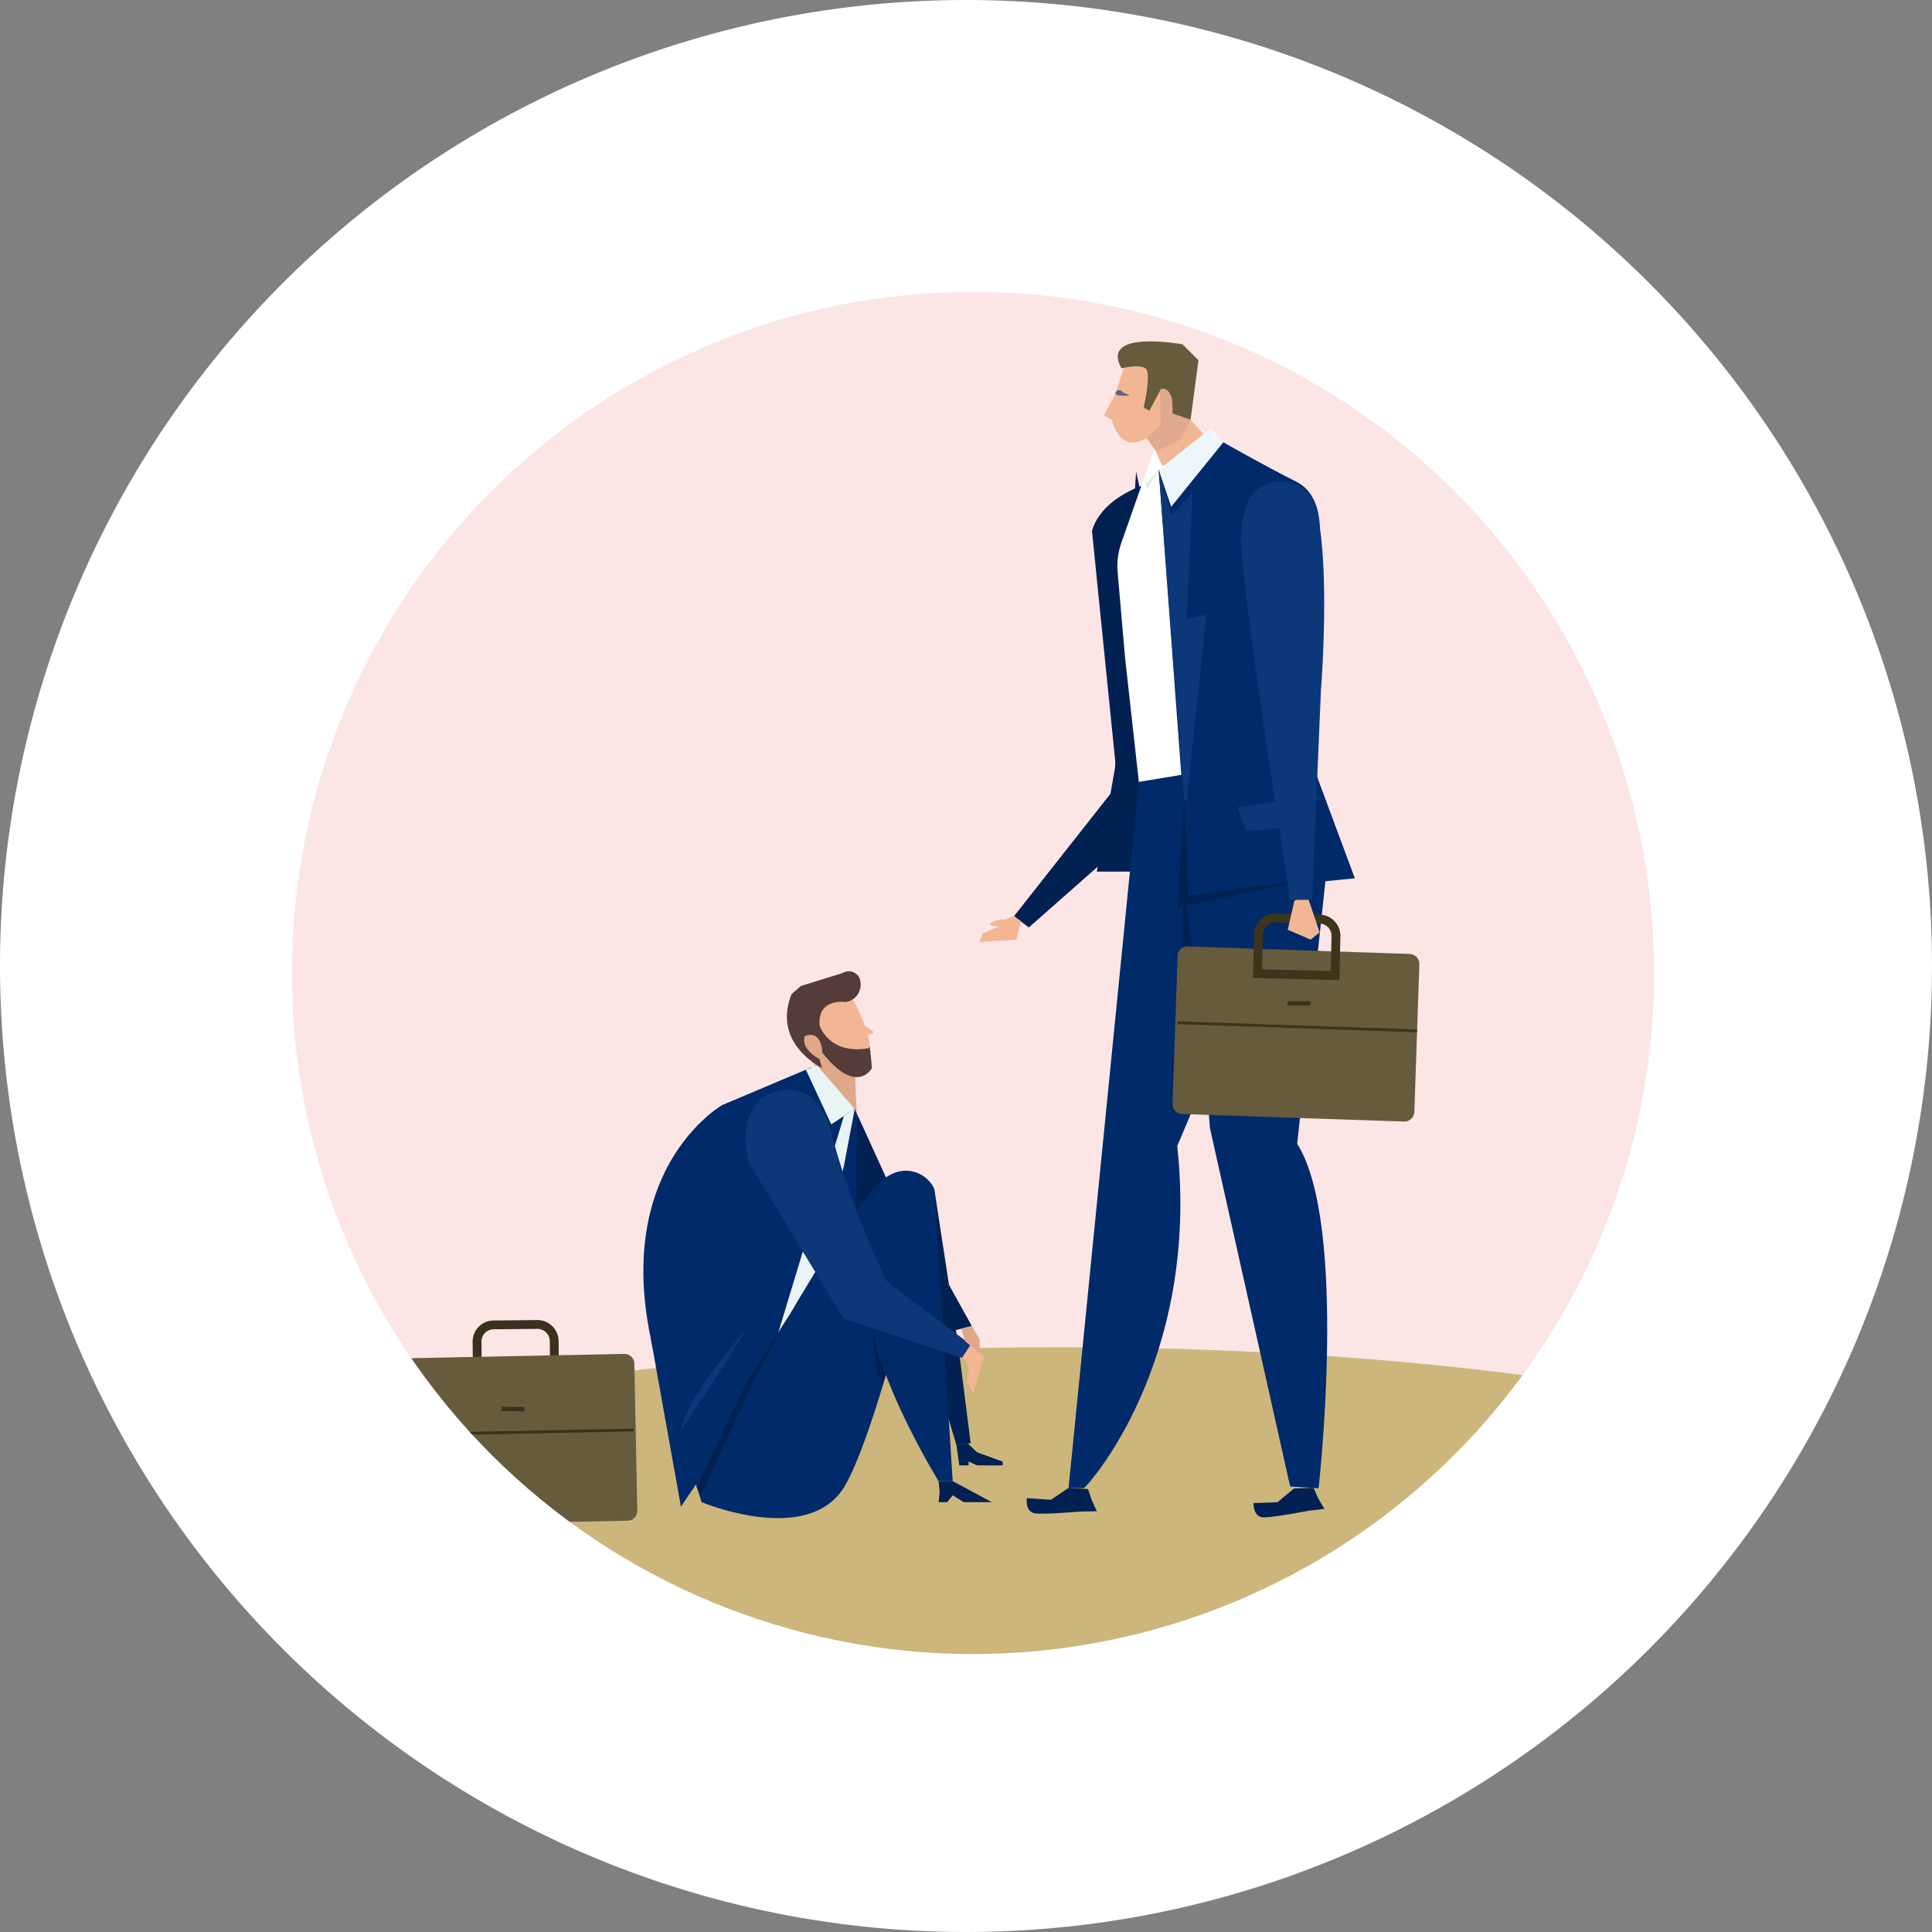 <svg xmlns="http://www.w3.org/2000/svg" xmlns:xlink="http://www.w3.org/1999/xlink" width="139" height="139" viewBox="0 0 139 139">
  <rect x="0" y="0" width="139" height="139" fill="#808080" stroke="none"/>
  <defs>
    <clipPath id="clip-path">
      <path id="Trazado_642217" data-name="Trazado 642217" d="M98.974,149.166a49,49,0,1,0,49-49,49,49,0,0,0-49,49" transform="translate(-98.974 -100.166)" fill="none"/>
    </clipPath>
  </defs>
  <g id="Grupo_1075458" data-name="Grupo 1075458" transform="translate(-421 -1565)">
    <g id="Grupo_1075441" data-name="Grupo 1075441">
      <g id="Grupo_1075052" data-name="Grupo 1075052" transform="translate(-1013.668 -4317)">
        <g id="Grupo_1072229" data-name="Grupo 1072229" transform="translate(1434.668 5882)">
          <path id="Trazado_608385" data-name="Trazado 608385" d="M69.5,0A69.5,69.5,0,1,1,0,69.5,69.5,69.5,0,0,1,69.5,0Z" transform="translate(0)" fill="#fff"/>
        </g>
      </g>
      <g id="Grupo_1075066" data-name="Grupo 1075066" transform="translate(338.826 1485.834)">
        <g id="Grupo_1075065" data-name="Grupo 1075065" transform="translate(103.174 100.166)" clip-path="url(#clip-path)">
          <path id="Trazado_642166" data-name="Trazado 642166" d="M140.756,59.966c-5.389,17.37-20.1,34.429-35.664,49.585a70.121,70.121,0,0,1-26.225,16.138c-.95.324-1.906.63-2.869.908q-2.67.787-5.38,1.34s-.006,0-.012,0q-1.255.261-2.515.468c-21.192,3.528-43.23-3.294-57.471-21.438C-.3,93.055-2.05,79.081,1.988,65.427c4.556-15.4,16.48-30.4,30.907-44.447A74.942,74.942,0,0,1,65.663,2.741C90.423-3.914,118.1,1.3,133.652,21.124c9.949,12.673,11.136,25.844,7.1,38.841" transform="translate(-29.875 -25.762)" fill="#f0f9fb"/>
          <path id="Trazado_642167" data-name="Trazado 642167" d="M145.932,88.83c-.731,37.582-33.584,44.8-67.347,44.746q-2.752,0-5.509-.069H73.06c-.647-.015-1.3-.033-1.945-.051-.312-.009-.626-.021-.938-.036C34.333,131.8,2.014,98.359,2.793,58.354,3.579,18,35.268,9.621,71.484,10.7s75.234,37.777,74.449,78.129" transform="translate(-31.939 -33.644)" fill="#fce5e5"/>
          <path id="Trazado_642168" data-name="Trazado 642168" d="M209.806,435.382c0,7.625-28.7,13.806-64.108,13.806S81.59,443.007,81.59,435.382s28.7-13.806,64.108-13.806,64.108,6.181,64.108,13.806" transform="translate(-90.48 -345.647)" fill="#ccb67b"/>
          <path id="Trazado_642169" data-name="Trazado 642169" d="M298.091,377.933l1.641,2.963-1.142.291-1.151-1.152Z" transform="translate(-250.815 -306.494)" fill="#002152"/>
          <path id="Trazado_642170" data-name="Trazado 642170" d="M267.091,328.71l2.86,6.277-.941,3.167-4.173-3.244Z" transform="translate(-226.597 -269.931)" fill="#002152"/>
          <path id="Trazado_642171" data-name="Trazado 642171" d="M259.072,307.453a2.157,2.157,0,0,1,.918,2.171c-.238,1.475-.1.226-.1.226l2.779,1.924-.127-3.017s-2.93-3.794-3.438-3.682-.614,1.788-.028,2.377" transform="translate(-222.02 -252.373)" fill="#dfa889"/>
          <path id="Trazado_642172" data-name="Trazado 642172" d="M264.021,295.715s2.295,3.775,1.358,5.244c0,0-2.11.773-4.049-2.848,0,0,.719-2.518,2.691-2.4" transform="translate(-223.993 -245.418)" fill="#f2b694"/>
          <path id="Trazado_642173" data-name="Trazado 642173" d="M254.973,291.865a20.1,20.1,0,0,0,3.692-1.511.826.826,0,0,1,1.258.64,1.256,1.256,0,0,1-1.065,1.447s-2.062-.309-1.867,1.7c0,0,.669,2.129,3.55,1.614,0,0,.049-.665.207,1.448,0,0-1.1,2.029-3.566-1.13,0,0-.017-1.65-1.248-1.185,0,0-.426.828,1.039,1.65l.194.637s-3.636-1.708-2.194-5.313" transform="translate(-219.02 -241.348)" fill="#563b3b"/>
          <path id="Trazado_642174" data-name="Trazado 642174" d="M274.191,303.746l1.133.825a.1.1,0,0,1-.03.185l-.819.256Z" transform="translate(-233.546 -251.387)" fill="#f2b694"/>
          <path id="Trazado_642175" data-name="Trazado 642175" d="M255.95,291.876l.673-.579L260,290.246a10.3,10.3,0,0,1-4.046,1.63" transform="translate(-219.996 -241.359)" fill="#563b3b"/>
          <path id="Trazado_642176" data-name="Trazado 642176" d="M226.549,317.13l-6.39,2.7s-9.777,5.538-3.681,21.773l2.188,6.8,11.014-12.378s.155-13.71.156-15.548l-.151-.364Z" transform="translate(-189.189 -261.329)" fill="#002a69"/>
          <path id="Trazado_642177" data-name="Trazado 642177" d="M257.3,328.71l-.778.514-4.868,16.062,2.99-5.124,1.881-7.366Z" transform="translate(-216.805 -269.931)" fill="#eaf4f5"/>
          <path id="Trazado_642178" data-name="Trazado 642178" d="M295.311,390.792l.9,7.087-1.017.156-2.383-7.932s1.251-1.847,2.5.69" transform="translate(-247.376 -315.051)" fill="#002152"/>
          <path id="Trazado_642179" data-name="Trazado 642179" d="M294.409,362.3l-1.717-11.2-1.1,8.277,1.19,3.113Z" transform="translate(-246.474 -286.564)" fill="#002152"/>
          <path id="Trazado_642180" data-name="Trazado 642180" d="M302.626,393.173l1.564,1.242-.783,2.617-.469-.749.157-1.034-.86-1.643Z" transform="translate(-254.378 -317.814)" fill="#f2b694"/>
          <path id="Trazado_642181" data-name="Trazado 642181" d="M230.764,369.929s7.742,3.262,10.324-1.195,6.419-21.337,6.419-21.337a2.26,2.26,0,0,0-3.206-.99c-2.334,1.03-9.491,14.035-9.491,14.035Z" transform="translate(-201.288 -282.858)" fill="#002a69"/>
          <path id="Trazado_642182" data-name="Trazado 642182" d="M282.978,351.1l1.324,21.026h-1.017s-4.065-6.607-4.768-11.125Z" transform="translate(-236.76 -286.564)" fill="#002a69"/>
          <path id="Trazado_642183" data-name="Trazado 642183" d="M297.055,432.853l.078.755-.078.755h.626l.391-.5.782.5h2.033l-2.815-1.511Z" transform="translate(-250.529 -347.288)" fill="#002152"/>
          <path id="Trazado_642184" data-name="Trazado 642184" d="M302.076,422.458l.2,1.447h.665v-.274l.625.274H305.4v-.274l-1.838-.665-.672-.634Z" transform="translate(-254.259 -339.475)" fill="#002152"/>
          <path id="Trazado_642185" data-name="Trazado 642185" d="M236.115,386.1l-2.743,5.051-3.615,7.93-.349-.534,3.634-7.64Z" transform="translate(-200.28 -312.559)" fill="#002152"/>
          <path id="Trazado_642186" data-name="Trazado 642186" d="M279.624,393.818a13.053,13.053,0,0,1-.94-3.236,15.61,15.61,0,0,0,.617,4Z" transform="translate(-236.883 -315.889)" fill="#002152"/>
          <path id="Trazado_642187" data-name="Trazado 642187" d="M260.775,316.7l2.688,3.089-1.688,1.114-1.824-3.933Z" transform="translate(-222.969 -261.008)" fill="#eaf4f5"/>
          <path id="Trazado_642188" data-name="Trazado 642188" d="M245.445,323.372s2.923-1,3.91,3.408a57.81,57.81,0,0,0,3.908,10.311l6.017,4.544-.626.953-8.52-2.836-6.825-11.221s-1.226-4.383,2.137-5.158" transform="translate(-210.444 -265.894)" fill="#0c3879"/>
          <path id="Trazado_642189" data-name="Trazado 642189" d="M304.173,389.455l.564.956v.978l-1.036-.823-.282-.919Z" transform="translate(-255.256 -315.053)" fill="#dfa889"/>
          <path id="Trazado_642190" data-name="Trazado 642190" d="M216.6,393.193l2.155,12.037,1.594-2.369.461-5.549Z" transform="translate(-190.764 -317.829)" fill="#002a69"/>
          <path id="Trazado_642191" data-name="Trazado 642191" d="M229.483,390.574s-4.253,4.75-4.707,7.319c0,0,3.957-5.936,4.707-7.319" transform="translate(-196.84 -315.883)" fill="#0c3879"/>
          <path id="Trazado_642192" data-name="Trazado 642192" d="M172.268,389.291a.89.89,0,0,0-.889-.872h0l-3.154.031a.882.882,0,0,0-.872.89l.025,2.5,4.917-.049Zm-5.55.056a1.517,1.517,0,0,1,1.5-1.531l3.192-.031a1.524,1.524,0,0,1,1.493,1.5l.031,3.133-6.184.062Z" transform="translate(-153.714 -313.812)" fill="#39311c"/>
          <path id="Trazado_642193" data-name="Trazado 642193" d="M145.584,409.576l15.884-.319a.714.714,0,0,0,.7-.729l-.212-10.572a.714.714,0,0,0-.729-.7l-15.884.319a.714.714,0,0,0-.7.729l.212,10.572a.714.714,0,0,0,.728.7" transform="translate(-137.317 -320.847)" fill="#665b3d"/>
          <rect id="Rectángulo_379458" data-name="Rectángulo 379458" width="17.173" height="0.201" transform="translate(7.42 82.125) rotate(-1.15)" fill="#39311c"/>
          <rect id="Rectángulo_379459" data-name="Rectángulo 379459" width="0.317" height="1.644" transform="matrix(0.014, -1, 1, 0.014, 15.079, 80.525)" fill="#39311c"/>
          <path id="Trazado_642194" data-name="Trazado 642194" d="M345.022,118.308l-.91,2.719-.8,1.5.583.309s.487,2.5,2.5,1.326l.689.97.681,2.126,3.158-.373.713-1.753-2.087-2.284s-2.9-3.993-4.528-4.539" transform="translate(-284.893 -113.642)" fill="#f2b694"/>
          <path id="Trazado_642195" data-name="Trazado 642195" d="M347.449,115.95s1.345-.345,1.752.032-.157,2.794-.157,2.794l.416.221.775-1.46s1.011.105.823.862l-.355.667,1.715.59.569-4.288-1.153-1.146s-5.982-1.1-4.386,1.727" transform="translate(-287.761 -110.451)" fill="#665b3d"/>
          <path id="Trazado_642196" data-name="Trazado 642196" d="M355.3,130.8l.994-1-.035-2.516s.983-.448.893,1.756l.785.27.516.177L357.7,130.9l-1.713.869Z" transform="translate(-293.792 -120.279)" fill="#e0a990"/>
          <path id="Trazado_642197" data-name="Trazado 642197" d="M346.544,127.828s.187-.4.581.007l.443.189s-1.094.146-1.024-.2" transform="translate(-287.288 -120.583)" fill="#5b628c"/>
          <path id="Trazado_642198" data-name="Trazado 642198" d="M328.868,152.612l.188,23.577-9.824,8.664-1.059-.818,7.451-9.457-1.842-18.229s.409-2.637,5.086-3.736" transform="translate(-266.216 -139.123)" fill="#002152"/>
          <path id="Trazado_642199" data-name="Trazado 642199" d="M344.153,150.5l-1.522,21.3-1.309,7.465h4.048l2.412-12.064Z" transform="translate(-283.411 -137.555)" fill="#002152"/>
          <path id="Trazado_642200" data-name="Trazado 642200" d="M388.066,434.765l-1.179.989-1.727.058s-.058,1.061.788,1.033,3.131-.471,3.131-.471l1.179-.145-.476-.816-.306-.7Z" transform="translate(-315.974 -348.673)" fill="#002152"/>
          <path id="Trazado_642201" data-name="Trazado 642201" d="M324.731,434.717l-1.275.862-1.724-.12s-.167,1.05.677,1.108,3.163-.145,3.163-.145l1.188-.023-.389-.861-.232-.724Z" transform="translate(-268.85 -348.673)" fill="#002152"/>
          <path id="Trazado_642202" data-name="Trazado 642202" d="M353.747,144.3l-3.435.985-.568-1.219-2.368,6.74a5.177,5.177,0,0,0-.273,2.163l.534,6.147,1.136,10.238,10.782-.705,1.025-16.616s.706-5.9-6.834-7.733" transform="translate(-287.691 -132.778)" fill="#fff"/>
          <path id="Trazado_642203" data-name="Trazado 642203" d="M367.032,148.809l-1.538,24.069,1.924,23.583,5.77,25.785,2.046.127s2.144-18.95-1.54-24.787l2.384-22.174Z" transform="translate(-301.367 -136.298)" fill="#002a69"/>
          <path id="Trazado_642204" data-name="Trazado 642204" d="M363.282,142.234s2.91,1.665,5.252,2.837,1.582,4.9,1.582,4.9l-1.34,12.959,3.969,10.675-9.76.963-2.589-6.57-1.765-23.783Z" transform="translate(-296.269 -131.414)" fill="#002a69"/>
          <path id="Trazado_642205" data-name="Trazado 642205" d="M380.179,242.426l-4.544.672.3,1.63,5.424-.385Z" transform="translate(-308.9 -205.838)" fill="#0c3879"/>
          <path id="Trazado_642206" data-name="Trazado 642206" d="M358.631,141.219l.9,2.663,3.755-4.641-.864-1.036Z" transform="translate(-296.269 -128.422)" fill="#edf6fb"/>
          <path id="Trazado_642207" data-name="Trazado 642207" d="M338.485,234.336l-5.055,50.79,1.088.032c.025.123,8.418-8.9,6.73-24.624l7.045-16.724-3.73-10.48Z" transform="translate(-277.549 -199.082)" fill="#002a69"/>
          <path id="Trazado_642208" data-name="Trazado 642208" d="M366.647,273.123,365.3,262.357V273.91Z" transform="translate(-301.223 -220.643)" fill="#002152"/>
          <path id="Trazado_642209" data-name="Trazado 642209" d="M379.165,295.861l-15.96-.542a.718.718,0,0,1-.693-.742l.361-10.623a.718.718,0,0,1,.742-.693l15.96.542a.718.718,0,0,1,.693.742l-.36,10.623a.718.718,0,0,1-.742.693" transform="translate(-299.151 -236.17)" fill="#665b3d"/>
          <rect id="Rectángulo_379460" data-name="Rectángulo 379460" width="0.202" height="17.262" transform="matrix(0.034, -0.999, 0.999, 0.034, 63.699, 52.682)" fill="#3d341c"/>
          <rect id="Rectángulo_379461" data-name="Rectángulo 379461" width="1.652" height="0.319" transform="translate(71.63 51.032)" fill="#3d341c"/>
          <path id="Trazado_642210" data-name="Trazado 642210" d="M391.226,278.863l-6.215-.148.075-3.149a1.532,1.532,0,0,1,1.521-1.487l3.208.076a1.525,1.525,0,0,1,1.486,1.559Zm-5.563-.77,4.941.118.06-2.511a.887.887,0,0,0-.864-.907l-3.17-.075h0a.894.894,0,0,0-.906.864Z" transform="translate(-315.864 -229.35)" fill="#3d341c"/>
          <path id="Trazado_642211" data-name="Trazado 642211" d="M373.652,247.045l-9,1.221-.261-7.221-.5,8.042Z" transform="translate(-300.178 -204.812)" fill="#002152"/>
          <path id="Trazado_642212" data-name="Trazado 642212" d="M355.708,149.922l-.858.988-.154-.494.154.95Z" transform="translate(-293.346 -137.125)" fill="#e6e7e8"/>
          <path id="Trazado_642213" data-name="Trazado 642213" d="M360.653,173.7l1.409-13.356-1.422.331.433-9.044-1.531,1.555-.91-3.268,1.828,23.791" transform="translate(-296.269 -137.125)" fill="#0c3879"/>
          <path id="Trazado_642214" data-name="Trazado 642214" d="M395.214,268.61l-.476,2.068,1.647.713.649-.524-.986-2.93Z" transform="translate(-323.09 -224.787)" fill="#f2b694"/>
          <path id="Trazado_642215" data-name="Trazado 642215" d="M387.117,155.15a2.637,2.637,0,0,0-4.982-.477,7.064,7.064,0,0,0-.433,3.175c.326,5.31,3.514,25.379,3.514,25.379h1.574l.636-15.064s.7-8.665-.309-13.012" transform="translate(-313.391 -139.485)" fill="#0c3879"/>
          <path id="Trazado_642216" data-name="Trazado 642216" d="M311.472,275.158l-.343,1.327-2.654.164.237-.616,1.174-.5s-.915-.022-.546-.285a1.66,1.66,0,0,1,.953-.215l.677-.244Z" transform="translate(-259.013 -229.875)" fill="#f2b694"/>
        </g>
      </g>
    </g>
  </g>
</svg>
